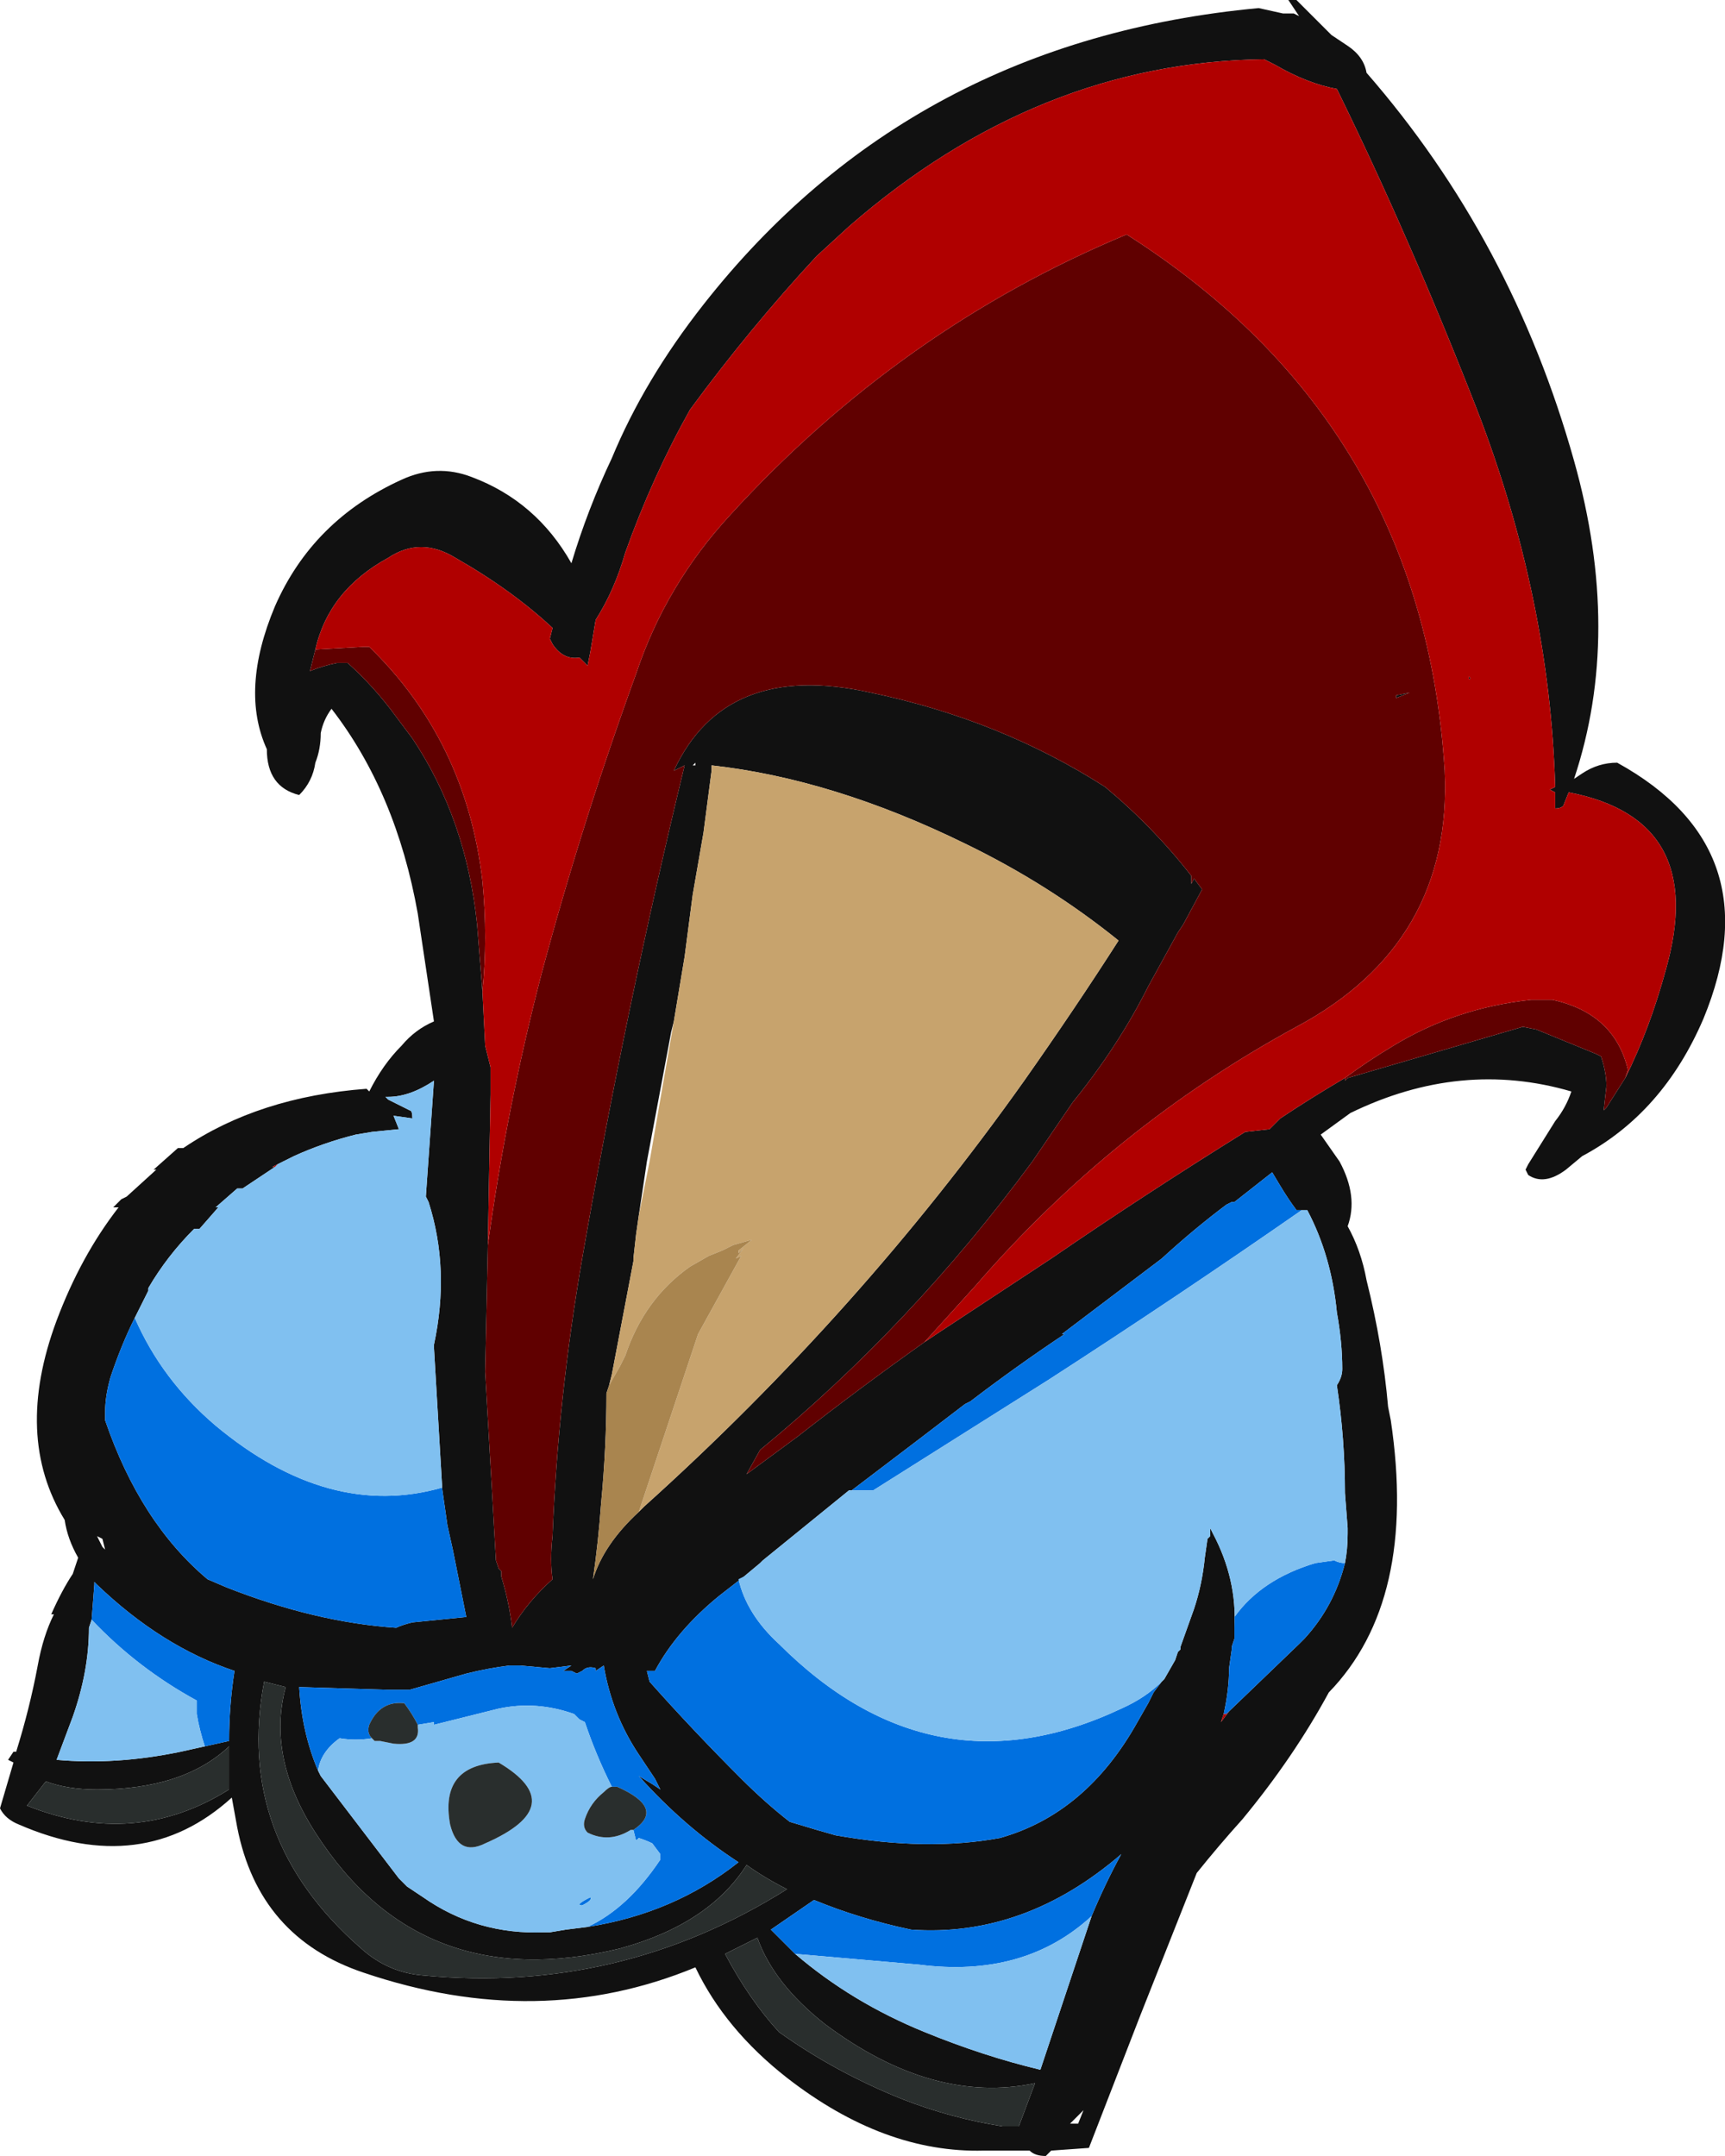 <?xml version="1.0" encoding="UTF-8" standalone="no"?>
<svg xmlns:ffdec="https://www.free-decompiler.com/flash" xmlns:xlink="http://www.w3.org/1999/xlink" ffdec:objectType="frame" height="280.0px" width="224.0px" xmlns="http://www.w3.org/2000/svg">
  <g transform="matrix(1.0, 0.0, 0.0, 1.0, 119.35, 184.1)">
    <use ffdec:characterId="492" height="40.0" transform="matrix(7.0, 0.0, 0.0, 7.0, -119.35, -184.1)" width="32.0" xlink:href="#shape0"/>
  </g>
  <defs>
    <g id="shape0" transform="matrix(1.0, 0.0, 0.0, 1.0, 17.05, 26.3)">
      <path d="M13.1 -6.3 Q13.55 -7.2 13.85 -8.3 14.65 -11.1 12.05 -11.6 L11.95 -11.35 Q11.9 -11.3 11.8 -11.3 L11.8 -11.6 11.7 -11.65 11.8 -11.7 Q11.7 -15.2 10.35 -18.7 9.1 -21.9 7.75 -24.65 7.2 -24.75 6.6 -25.1 L6.4 -25.2 Q2.2 -25.15 -1.3 -22.1 L-1.9 -21.55 Q-3.15 -20.2 -4.25 -18.7 -4.95 -17.45 -5.45 -16.05 -5.65 -15.35 -6.0 -14.8 L-6.1 -14.2 -6.15 -13.95 -6.3 -14.1 Q-6.6 -14.05 -6.8 -14.35 L-6.85 -14.45 -6.8 -14.65 Q-7.55 -15.35 -8.6 -15.95 -9.25 -16.35 -9.85 -15.95 -10.95 -15.35 -11.2 -14.25 L-11.3 -13.85 Q-11.05 -13.95 -10.8 -14.0 L-10.6 -14.0 Q-10.1 -13.55 -9.7 -13.0 L-9.4 -12.6 Q-8.4 -11.1 -8.2 -9.15 L-8.1 -7.9 -8.05 -6.9 -7.95 -6.5 -7.95 -6.0 -8.0 -3.2 -8.05 -0.85 -7.85 2.65 -7.8 2.8 -7.75 2.85 -7.75 2.95 Q-7.6 3.45 -7.55 3.9 -7.25 3.4 -6.8 3.0 -6.85 2.65 -6.8 2.2 -6.7 -0.35 -6.25 -2.95 -5.45 -7.55 -4.35 -12.1 L-4.55 -12.0 Q-3.6 -14.05 -0.9 -13.45 1.5 -12.95 3.45 -11.7 4.35 -10.95 5.05 -10.05 L5.05 -9.9 5.1 -10.0 5.25 -9.8 4.9 -9.15 4.8 -9.0 4.25 -8.0 Q3.7 -6.9 2.85 -5.85 L2.1 -4.75 Q-0.15 -1.7 -2.95 0.6 L-3.2 1.05 -2.25 0.35 Q-1.1 -0.55 0.1 -1.4 L0.4 -1.6 2.45 -2.95 Q4.2 -4.15 6.05 -5.3 L6.5 -5.35 6.7 -5.55 Q7.3 -5.95 7.9 -6.3 L7.9 -6.25 7.95 -6.3 11.2 -7.25 11.45 -7.2 12.55 -6.75 12.65 -6.7 Q12.75 -6.4 12.75 -6.15 L12.7 -5.7 12.75 -5.75 13.1 -6.3 M7.05 -26.0 L6.85 -26.3 7.0 -26.3 7.65 -25.65 7.95 -25.45 Q8.25 -25.25 8.3 -24.95 11.0 -21.85 12.15 -17.75 13.05 -14.55 12.15 -11.85 L12.3 -11.95 Q12.6 -12.15 12.95 -12.15 15.85 -10.55 14.55 -7.4 13.8 -5.65 12.3 -4.85 L12.0 -4.6 Q11.6 -4.3 11.3 -4.5 L11.25 -4.6 11.3 -4.7 Q11.55 -5.1 11.8 -5.5 12.0 -5.75 12.1 -6.05 10.05 -6.65 8.0 -5.65 L7.45 -5.25 7.8 -4.75 Q8.15 -4.1 7.95 -3.55 8.2 -3.1 8.3 -2.55 8.6 -1.35 8.7 -0.2 L8.75 0.05 Q9.25 3.4 7.6 5.1 6.95 6.3 6.0 7.45 5.55 7.95 5.15 8.45 L4.1 11.1 3.15 13.55 2.45 13.6 2.35 13.7 Q2.15 13.7 2.05 13.6 L1.2 13.6 Q-0.65 13.65 -2.45 12.25 -3.6 11.35 -4.15 10.2 -7.05 11.4 -10.3 10.3 -12.25 9.65 -12.65 7.6 L-12.75 7.05 Q-14.4 8.55 -16.7 7.55 -16.95 7.45 -17.05 7.25 L-16.8 6.4 -16.9 6.35 -16.8 6.2 -16.75 6.2 Q-16.5 5.4 -16.35 4.6 -16.25 4.05 -16.05 3.65 L-16.1 3.65 Q-15.9 3.2 -15.7 2.9 L-15.6 2.6 Q-15.8 2.25 -15.85 1.9 -16.8 0.35 -16.0 -1.8 -15.55 -3.0 -14.85 -3.9 L-14.95 -3.9 -14.8 -4.05 -14.7 -4.1 -14.15 -4.6 -14.2 -4.6 -13.75 -5.0 -13.65 -5.0 Q-12.25 -5.95 -10.25 -6.1 L-10.2 -6.05 Q-9.95 -6.55 -9.6 -6.9 -9.35 -7.2 -9.0 -7.35 -9.15 -8.35 -9.3 -9.35 -9.7 -11.6 -10.9 -13.15 -11.05 -12.95 -11.1 -12.7 -11.1 -12.4 -11.2 -12.15 -11.25 -11.8 -11.5 -11.55 -12.1 -11.7 -12.1 -12.4 -12.6 -13.5 -11.95 -15.05 -11.25 -16.65 -9.6 -17.4 -8.95 -17.7 -8.3 -17.45 -7.1 -17.0 -6.45 -15.85 -6.15 -16.85 -5.7 -17.8 -5.1 -19.25 -4.0 -20.65 -0.15 -25.55 6.3 -26.15 L6.75 -26.05 6.95 -26.05 7.05 -26.0 M8.85 -13.4 L9.1 -13.45 8.85 -13.35 8.85 -13.4 M10.2 -13.75 Q10.25 -13.7 10.2 -13.7 L10.2 -13.75 M-5.2 1.75 L-5.1 1.65 Q-1.1 -1.95 1.95 -6.25 2.9 -7.6 3.7 -8.85 2.4 -9.9 0.85 -10.65 -1.6 -11.85 -3.85 -12.1 L-3.85 -12.0 -4.0 -10.85 -4.2 -9.7 -4.35 -8.55 -4.55 -7.35 -4.6 -7.15 -5.05 -4.75 -5.2 -3.75 -5.25 -3.4 -5.3 -2.95 -5.3 -2.9 -5.7 -0.8 -5.75 -0.6 -5.8 -0.45 Q-5.8 0.55 -5.9 1.6 -5.95 2.3 -6.05 3.0 -5.85 2.35 -5.2 1.75 M7.1 -3.85 L7.0 -3.85 Q6.85 -4.05 6.7 -4.3 L6.55 -4.55 5.85 -4.0 5.8 -4.0 5.7 -3.95 Q5.1 -3.5 4.5 -2.95 L2.65 -1.55 2.7 -1.55 Q1.8 -0.95 0.95 -0.3 L0.85 -0.25 0.0 0.4 -1.25 1.35 -1.3 1.35 -2.9 2.65 -2.95 2.7 -3.25 2.95 -3.7 3.3 Q-4.5 3.95 -4.9 4.7 L-5.05 4.7 -5.0 4.9 Q-4.2 5.8 -3.3 6.7 -2.85 7.15 -2.4 7.5 L-1.9 7.65 -1.55 7.75 Q0.15 8.05 1.5 7.8 3.1 7.35 4.05 5.65 L4.25 5.3 4.35 5.1 4.5 4.9 4.55 4.85 4.75 4.5 4.8 4.35 4.85 4.3 4.85 4.25 5.1 3.55 Q5.25 3.1 5.3 2.6 L5.35 2.25 5.4 2.2 5.4 2.05 5.45 2.15 Q5.9 3.0 5.85 3.9 L5.85 4.1 5.8 4.25 5.8 4.3 5.75 4.65 Q5.75 5.05 5.65 5.5 L5.6 5.65 5.75 5.45 7.05 4.2 7.15 4.1 Q7.7 3.5 7.9 2.7 7.95 2.45 7.95 2.15 L7.95 2.05 7.9 1.4 Q7.9 0.4 7.75 -0.6 7.85 -0.75 7.85 -0.9 7.85 -1.4 7.75 -1.95 7.65 -3.0 7.2 -3.85 L7.1 -3.85 M3.2 9.25 Q3.45 8.65 3.75 8.1 1.95 9.65 -0.15 9.5 -1.1 9.3 -1.95 8.95 L-2.75 9.5 -2.3 9.95 Q-1.25 10.85 0.1 11.4 1.2 11.85 2.25 12.1 L3.2 9.25 M1.85 13.15 L2.15 12.35 Q0.25 12.75 -1.75 11.25 -2.7 10.5 -3.0 9.65 -3.3 9.8 -3.6 9.95 -3.15 10.8 -2.6 11.4 -1.55 12.15 -0.3 12.65 0.6 13.0 1.55 13.15 L1.85 13.15 M3.05 12.85 L2.8 13.1 2.95 13.1 3.05 12.85 M-8.85 1.3 L-8.85 1.25 -9.0 -1.3 -9.0 -1.35 Q-8.7 -2.75 -9.1 -4.0 L-9.15 -4.1 -9.0 -6.25 Q-9.45 -5.95 -9.85 -5.95 L-9.9 -5.95 -9.85 -5.9 -9.45 -5.7 Q-9.4 -5.7 -9.4 -5.55 L-9.75 -5.6 -9.65 -5.35 -10.15 -5.3 -10.45 -5.25 Q-11.05 -5.1 -11.6 -4.85 L-11.8 -4.75 -12.0 -4.65 -11.95 -4.65 -12.55 -4.25 -12.65 -4.25 -13.05 -3.9 -13.0 -3.9 -13.35 -3.5 -13.45 -3.5 Q-13.95 -3.0 -14.3 -2.4 L-14.3 -2.35 -14.55 -1.85 Q-14.8 -1.35 -15.0 -0.75 -15.1 -0.4 -15.1 -0.1 L-15.1 0.05 Q-14.45 1.95 -13.2 3.0 L-12.85 3.15 Q-11.2 3.8 -9.7 3.9 -9.6 3.85 -9.4 3.8 L-8.4 3.7 -8.65 2.45 -8.75 2.0 -8.85 1.3 M-4.15 -12.15 L-4.15 -12.1 -4.2 -12.1 -4.15 -12.15 M-6.15 9.45 Q-4.55 9.2 -3.35 8.25 -4.35 7.6 -5.2 6.65 L-4.95 6.8 -4.8 6.9 -4.9 6.7 -5.2 6.25 Q-5.7 5.5 -5.85 4.6 L-6.0 4.7 -6.0 4.65 Q-6.15 4.6 -6.25 4.7 L-6.35 4.75 -6.45 4.7 -6.6 4.7 -6.45 4.6 -6.85 4.65 -7.4 4.6 -7.6 4.6 Q-8.0 4.65 -8.4 4.75 L-9.45 5.05 -9.85 5.05 -11.5 5.0 Q-11.45 5.85 -11.15 6.55 L-11.1 6.65 -9.65 8.55 -9.5 8.7 -9.2 8.9 Q-8.2 9.6 -6.95 9.55 L-6.85 9.55 -6.55 9.5 -6.15 9.45 M-9.2 10.35 Q-5.55 10.7 -2.45 8.75 -2.85 8.55 -3.2 8.3 -3.9 9.4 -5.55 9.85 -9.25 10.75 -11.2 7.7 -12.1 6.3 -11.75 5.0 L-12.15 4.9 Q-12.7 7.8 -10.35 9.85 -9.85 10.3 -9.2 10.35 M-13.25 6.1 L-12.8 6.0 Q-12.8 5.35 -12.7 4.7 -14.05 4.25 -15.25 3.1 L-15.3 3.05 -15.3 3.1 -15.35 3.75 -15.4 3.9 Q-15.4 4.7 -15.7 5.55 L-16.0 6.35 Q-14.9 6.45 -13.7 6.2 L-13.25 6.1 M-15.1 2.45 L-15.15 2.25 -15.25 2.2 -15.15 2.4 -15.1 2.45 M-16.2 6.75 L-16.55 7.2 Q-14.55 8.0 -12.8 6.9 L-12.8 6.1 Q-13.65 6.9 -15.25 6.9 -15.8 6.9 -16.2 6.75" fill="#111111" fill-rule="evenodd" stroke="none"/>
      <path d="M-1.3 1.35 L-1.25 1.35 0.0 0.4 0.85 -0.25 0.95 -0.3 Q1.8 -0.95 2.7 -1.55 L2.65 -1.55 4.5 -2.95 Q5.1 -3.5 5.7 -3.95 L5.8 -4.0 5.85 -4.0 6.55 -4.55 6.7 -4.3 Q6.85 -4.05 7.0 -3.85 L7.1 -3.85 Q4.8 -2.25 2.4 -0.7 L-0.85 1.35 -1.3 1.35 M7.9 2.7 Q7.7 3.5 7.15 4.1 L7.05 4.2 5.75 5.45 5.7 5.5 5.65 5.5 Q5.75 5.05 5.75 4.65 L5.8 4.3 5.8 4.25 5.85 4.1 5.85 3.9 5.85 3.7 Q6.35 3.0 7.35 2.7 L7.7 2.65 Q7.8 2.7 7.9 2.7 M4.5 4.9 L4.35 5.1 4.25 5.3 4.05 5.65 Q3.1 7.35 1.5 7.8 0.15 8.05 -1.55 7.75 L-1.9 7.65 -2.4 7.5 Q-2.85 7.15 -3.3 6.7 -4.2 5.8 -5.0 4.9 L-5.05 4.7 -4.9 4.7 Q-4.5 3.95 -3.7 3.3 L-3.25 2.95 -3.35 3.0 Q-3.2 3.65 -2.6 4.2 0.25 7.05 3.75 5.4 4.2 5.2 4.5 4.9 M-2.3 9.95 L-2.75 9.5 -1.95 8.95 Q-1.1 9.3 -0.15 9.5 1.95 9.65 3.75 8.1 3.45 8.65 3.2 9.25 1.95 10.4 0.0 10.15 L-2.3 9.95 M-8.85 1.3 L-8.75 2.0 -8.65 2.45 -8.4 3.7 -9.4 3.8 Q-9.6 3.85 -9.7 3.9 -11.2 3.8 -12.85 3.15 L-13.2 3.0 Q-14.45 1.95 -15.1 0.05 L-15.1 -0.1 Q-15.1 -0.4 -15.0 -0.75 -14.8 -1.35 -14.55 -1.85 -14.05 -0.7 -13.05 0.15 -10.95 1.9 -8.85 1.3 M-11.15 6.55 Q-11.45 5.85 -11.5 5.0 L-9.85 5.05 -9.45 5.05 -8.4 4.75 Q-8.0 4.65 -7.6 4.6 L-7.4 4.6 -6.85 4.65 -6.45 4.6 -6.6 4.7 -6.45 4.7 -6.35 4.75 -6.25 4.7 Q-6.15 4.6 -6.0 4.65 L-6.0 4.7 -5.85 4.6 Q-5.7 5.5 -5.2 6.25 L-4.9 6.7 -4.8 6.9 -4.95 6.8 -5.2 6.65 Q-4.35 7.6 -3.35 8.25 -4.55 9.2 -6.15 9.45 -5.4 9.1 -4.8 8.2 L-4.8 8.1 -4.95 7.9 Q-5.05 7.85 -5.2 7.8 L-5.25 7.85 -5.3 7.65 Q-4.7 7.25 -5.6 6.85 L-5.7 6.85 Q-6.0 6.25 -6.2 5.65 L-6.3 5.6 -6.4 5.5 Q-7.1 5.25 -7.8 5.4 L-9.0 5.7 -9.0 5.65 -9.3 5.7 Q-9.4 5.5 -9.55 5.3 -10.0 5.25 -10.2 5.7 -10.25 5.85 -10.15 5.95 -10.45 6.0 -10.75 5.95 -11.1 6.2 -11.15 6.55 M-6.25 9.05 Q-6.4 9.05 -6.1 8.9 -6.05 8.95 -6.25 9.05 M-15.35 3.75 L-15.3 3.1 -15.3 3.05 -15.25 3.1 Q-14.05 4.25 -12.7 4.7 -12.8 5.35 -12.8 6.0 L-13.25 6.1 Q-13.35 5.8 -13.4 5.5 L-13.4 5.25 Q-14.5 4.65 -15.35 3.75" fill="#0070e0" fill-rule="evenodd" stroke="none"/>
      <path d="M7.1 -3.85 L7.2 -3.85 Q7.65 -3.0 7.75 -1.95 7.85 -1.4 7.85 -0.9 7.85 -0.75 7.75 -0.6 7.9 0.4 7.9 1.4 L7.95 2.05 7.95 2.15 Q7.95 2.45 7.9 2.7 7.8 2.7 7.7 2.65 L7.35 2.7 Q6.35 3.0 5.85 3.7 L5.85 3.9 Q5.9 3.0 5.45 2.15 L5.4 2.05 5.4 2.2 5.35 2.25 5.3 2.6 Q5.25 3.1 5.1 3.55 L4.85 4.25 4.85 4.3 4.8 4.35 4.75 4.5 4.55 4.85 4.5 4.9 Q4.2 5.2 3.75 5.4 0.25 7.05 -2.6 4.2 -3.2 3.65 -3.35 3.0 L-3.25 2.95 -2.95 2.7 -2.9 2.65 -1.3 1.35 -0.85 1.35 2.4 -0.7 Q4.8 -2.25 7.1 -3.85 M-2.3 9.95 L0.0 10.15 Q1.95 10.4 3.2 9.25 L2.25 12.1 Q1.2 11.85 0.1 11.4 -1.25 10.85 -2.3 9.95 M-11.8 -4.75 L-11.6 -4.85 Q-11.05 -5.1 -10.45 -5.25 L-10.15 -5.3 -9.65 -5.35 -9.75 -5.6 -9.4 -5.55 Q-9.4 -5.7 -9.45 -5.7 L-9.85 -5.9 -9.9 -5.95 -9.85 -5.95 Q-9.45 -5.95 -9.0 -6.25 L-9.15 -4.1 -9.1 -4.0 Q-8.7 -2.75 -9.0 -1.35 L-9.0 -1.3 -8.85 1.25 -8.85 1.3 Q-10.95 1.9 -13.05 0.15 -14.05 -0.7 -14.55 -1.85 L-14.3 -2.35 -14.3 -2.4 Q-13.95 -3.0 -13.45 -3.5 L-13.35 -3.5 -13.0 -3.9 -13.05 -3.9 -12.65 -4.25 -12.55 -4.25 -11.95 -4.65 -11.9 -4.7 -11.8 -4.75 M-11.15 6.55 Q-11.1 6.2 -10.75 5.95 -10.45 6.0 -10.15 5.95 L-10.1 6.0 -10.0 6.0 -9.75 6.05 Q-9.25 6.1 -9.3 5.75 L-9.3 5.7 -9.0 5.65 -9.0 5.7 -7.8 5.4 Q-7.1 5.25 -6.4 5.5 L-6.3 5.6 -6.2 5.65 Q-6.0 6.25 -5.7 6.85 -5.75 6.85 -5.85 6.95 -6.1 7.15 -6.2 7.45 -6.25 7.6 -6.15 7.7 -5.75 7.9 -5.35 7.65 L-5.3 7.65 -5.25 7.85 -5.2 7.8 Q-5.05 7.85 -4.95 7.9 L-4.8 8.1 -4.8 8.2 Q-5.4 9.1 -6.15 9.45 L-6.55 9.5 -6.85 9.55 -6.95 9.55 Q-8.2 9.6 -9.2 8.9 L-9.5 8.7 -9.65 8.55 -11.1 6.65 -11.15 6.55 M-8.7 7.55 Q-8.55 8.15 -8.05 7.9 -6.45 7.2 -7.8 6.4 -8.9 6.45 -8.7 7.55 M-6.25 9.05 Q-6.05 8.95 -6.1 8.9 -6.4 9.05 -6.25 9.05 M-13.25 6.1 L-13.7 6.2 Q-14.9 6.45 -16.0 6.35 L-15.7 5.55 Q-15.4 4.7 -15.4 3.9 L-15.35 3.75 Q-14.5 4.65 -13.4 5.25 L-13.4 5.5 Q-13.35 5.8 -13.25 6.1" fill="#80c0f0" fill-rule="evenodd" stroke="none"/>
      <path d="M-11.2 -14.25 L-10.3 -14.3 -10.2 -14.3 Q-8.4 -12.55 -8.1 -9.95 -8.0 -8.9 -8.1 -7.9 L-8.2 -9.15 Q-8.4 -11.1 -9.4 -12.6 L-9.7 -13.0 Q-10.1 -13.55 -10.6 -14.0 L-10.8 -14.0 Q-11.05 -13.95 -11.3 -13.85 L-11.2 -14.25 M-8.0 -3.2 Q-7.65 -5.75 -7.0 -8.25 -6.25 -11.05 -5.25 -13.8 -4.7 -15.45 -3.5 -16.75 -0.35 -20.2 3.85 -21.95 9.35 -18.45 9.75 -12.0 9.9 -8.8 7.0 -7.25 3.6 -5.4 1.05 -2.45 L0.1 -1.4 Q-1.1 -0.55 -2.25 0.35 L-3.2 1.05 -2.95 0.6 Q-0.15 -1.7 2.1 -4.75 L2.85 -5.85 Q3.7 -6.9 4.25 -8.0 L4.8 -9.0 4.9 -9.15 5.25 -9.8 5.1 -10.0 5.05 -9.9 5.05 -10.05 Q4.35 -10.95 3.45 -11.7 1.5 -12.95 -0.9 -13.45 -3.6 -14.05 -4.55 -12.0 L-4.35 -12.1 Q-5.45 -7.55 -6.25 -2.95 -6.7 -0.35 -6.8 2.2 -6.85 2.65 -6.8 3.0 -7.25 3.4 -7.55 3.9 -7.6 3.45 -7.75 2.95 L-7.75 2.85 -7.8 2.8 -7.85 2.65 -8.05 -0.85 -8.0 -3.2 M7.9 -6.3 Q8.3 -6.6 8.8 -6.9 9.95 -7.6 11.35 -7.75 L11.75 -7.75 Q12.9 -7.5 13.15 -6.45 L13.1 -6.3 12.75 -5.75 12.7 -5.7 12.75 -6.15 Q12.75 -6.4 12.65 -6.7 L12.55 -6.75 11.45 -7.2 11.2 -7.25 7.95 -6.3 7.9 -6.25 7.9 -6.3 M8.85 -13.4 L8.85 -13.35 9.1 -13.45 8.85 -13.4" fill="#600000" fill-rule="evenodd" stroke="none"/>
      <path d="M-11.2 -14.25 Q-10.95 -15.35 -9.85 -15.95 -9.25 -16.35 -8.6 -15.95 -7.55 -15.35 -6.8 -14.65 L-6.85 -14.45 -6.8 -14.35 Q-6.6 -14.05 -6.3 -14.1 L-6.15 -13.95 -6.1 -14.2 -6.0 -14.8 Q-5.65 -15.35 -5.45 -16.05 -4.95 -17.45 -4.25 -18.7 -3.15 -20.2 -1.9 -21.55 L-1.3 -22.1 Q2.2 -25.15 6.4 -25.2 L6.6 -25.1 Q7.2 -24.75 7.75 -24.65 9.1 -21.9 10.35 -18.7 11.7 -15.2 11.8 -11.7 L11.7 -11.65 11.8 -11.6 11.8 -11.3 Q11.9 -11.3 11.95 -11.35 L12.05 -11.6 Q14.65 -11.1 13.85 -8.3 13.55 -7.2 13.1 -6.3 L13.15 -6.45 Q12.9 -7.5 11.75 -7.75 L11.35 -7.75 Q9.95 -7.6 8.8 -6.9 8.3 -6.6 7.9 -6.3 7.3 -5.95 6.7 -5.55 L6.5 -5.35 6.05 -5.3 Q4.2 -4.15 2.45 -2.95 L0.4 -1.6 0.1 -1.4 1.05 -2.45 Q3.6 -5.4 7.0 -7.25 9.9 -8.8 9.75 -12.0 9.35 -18.45 3.85 -21.95 -0.35 -20.2 -3.5 -16.75 -4.7 -15.45 -5.25 -13.8 -6.25 -11.05 -7.0 -8.25 -7.65 -5.75 -8.0 -3.2 L-7.95 -6.0 -7.95 -6.5 -8.05 -6.9 -8.1 -7.9 Q-8.0 -8.9 -8.1 -9.95 -8.4 -12.55 -10.2 -14.3 L-10.3 -14.3 -11.2 -14.25 M10.2 -13.75 L10.2 -13.7 Q10.25 -13.7 10.2 -13.75 M5.75 5.45 L5.6 5.65 5.65 5.5 5.7 5.5 5.75 5.45 M-11.95 -4.65 L-12.0 -4.65 -11.8 -4.75 -11.9 -4.7 -11.95 -4.65" fill="#b00000" fill-rule="evenodd" stroke="none"/>
      <path d="M-4.55 -7.35 L-4.35 -8.55 -4.2 -9.7 -4.0 -10.85 -3.85 -12.0 -3.85 -12.1 Q-1.6 -11.85 0.85 -10.65 2.4 -9.9 3.7 -8.85 2.9 -7.6 1.95 -6.25 -1.1 -1.95 -5.1 1.65 L-5.2 1.75 -4.1 -1.55 -3.3 -3.0 -3.4 -2.95 -3.25 -3.15 -3.35 -3.05 -3.35 -3.1 -3.1 -3.3 -3.45 -3.2 -3.65 -3.1 -3.9 -3.0 -4.25 -2.8 Q-5.1 -2.2 -5.45 -1.15 L-5.55 -0.95 -5.75 -0.6 -5.7 -0.8 -5.3 -2.9 -5.3 -2.95 -5.25 -3.4 -5.2 -3.75 -5.0 -4.75 -4.55 -7.35" fill="#c7a36d" fill-rule="evenodd" stroke="none"/>
      <path d="M-5.75 -0.6 L-5.55 -0.95 -5.45 -1.15 Q-5.1 -2.2 -4.25 -2.8 L-3.9 -3.0 -3.65 -3.1 -3.45 -3.2 -3.1 -3.3 -3.35 -3.1 -3.35 -3.05 -3.25 -3.15 -3.4 -2.95 -3.3 -3.0 -4.1 -1.55 -5.2 1.75 Q-5.85 2.35 -6.05 3.0 -5.95 2.3 -5.9 1.6 -5.8 0.55 -5.8 -0.45 L-5.75 -0.6" fill="#a9854f" fill-rule="evenodd" stroke="none"/>
      <path d="M1.85 13.15 L1.55 13.15 Q0.6 13.0 -0.3 12.65 -1.55 12.15 -2.6 11.4 -3.15 10.8 -3.6 9.95 -3.3 9.8 -3.0 9.65 -2.7 10.5 -1.75 11.25 0.25 12.75 2.15 12.35 L1.85 13.15 M-10.15 5.95 Q-10.25 5.85 -10.2 5.7 -10.0 5.25 -9.55 5.3 -9.4 5.5 -9.3 5.7 L-9.3 5.75 Q-9.25 6.1 -9.75 6.05 L-10.0 6.0 -10.1 6.0 -10.15 5.95 M-5.7 6.85 L-5.6 6.85 Q-4.7 7.25 -5.3 7.65 L-5.35 7.65 Q-5.75 7.9 -6.15 7.7 -6.25 7.6 -6.2 7.45 -6.1 7.15 -5.85 6.95 -5.75 6.85 -5.7 6.85 M-8.7 7.55 Q-8.9 6.45 -7.8 6.4 -6.45 7.2 -8.05 7.9 -8.55 8.15 -8.7 7.55 M-9.2 10.35 Q-9.85 10.3 -10.35 9.85 -12.7 7.8 -12.15 4.9 L-11.75 5.0 Q-12.1 6.3 -11.2 7.7 -9.25 10.75 -5.55 9.85 -3.9 9.4 -3.2 8.3 -2.85 8.55 -2.45 8.75 -5.55 10.7 -9.2 10.35 M-16.2 6.75 Q-15.8 6.9 -15.25 6.9 -13.65 6.9 -12.8 6.1 L-12.8 6.9 Q-14.55 8.0 -16.55 7.2 L-16.2 6.75" fill="#292e2d" fill-rule="evenodd" stroke="none"/>
    </g>
  </defs>
</svg>

